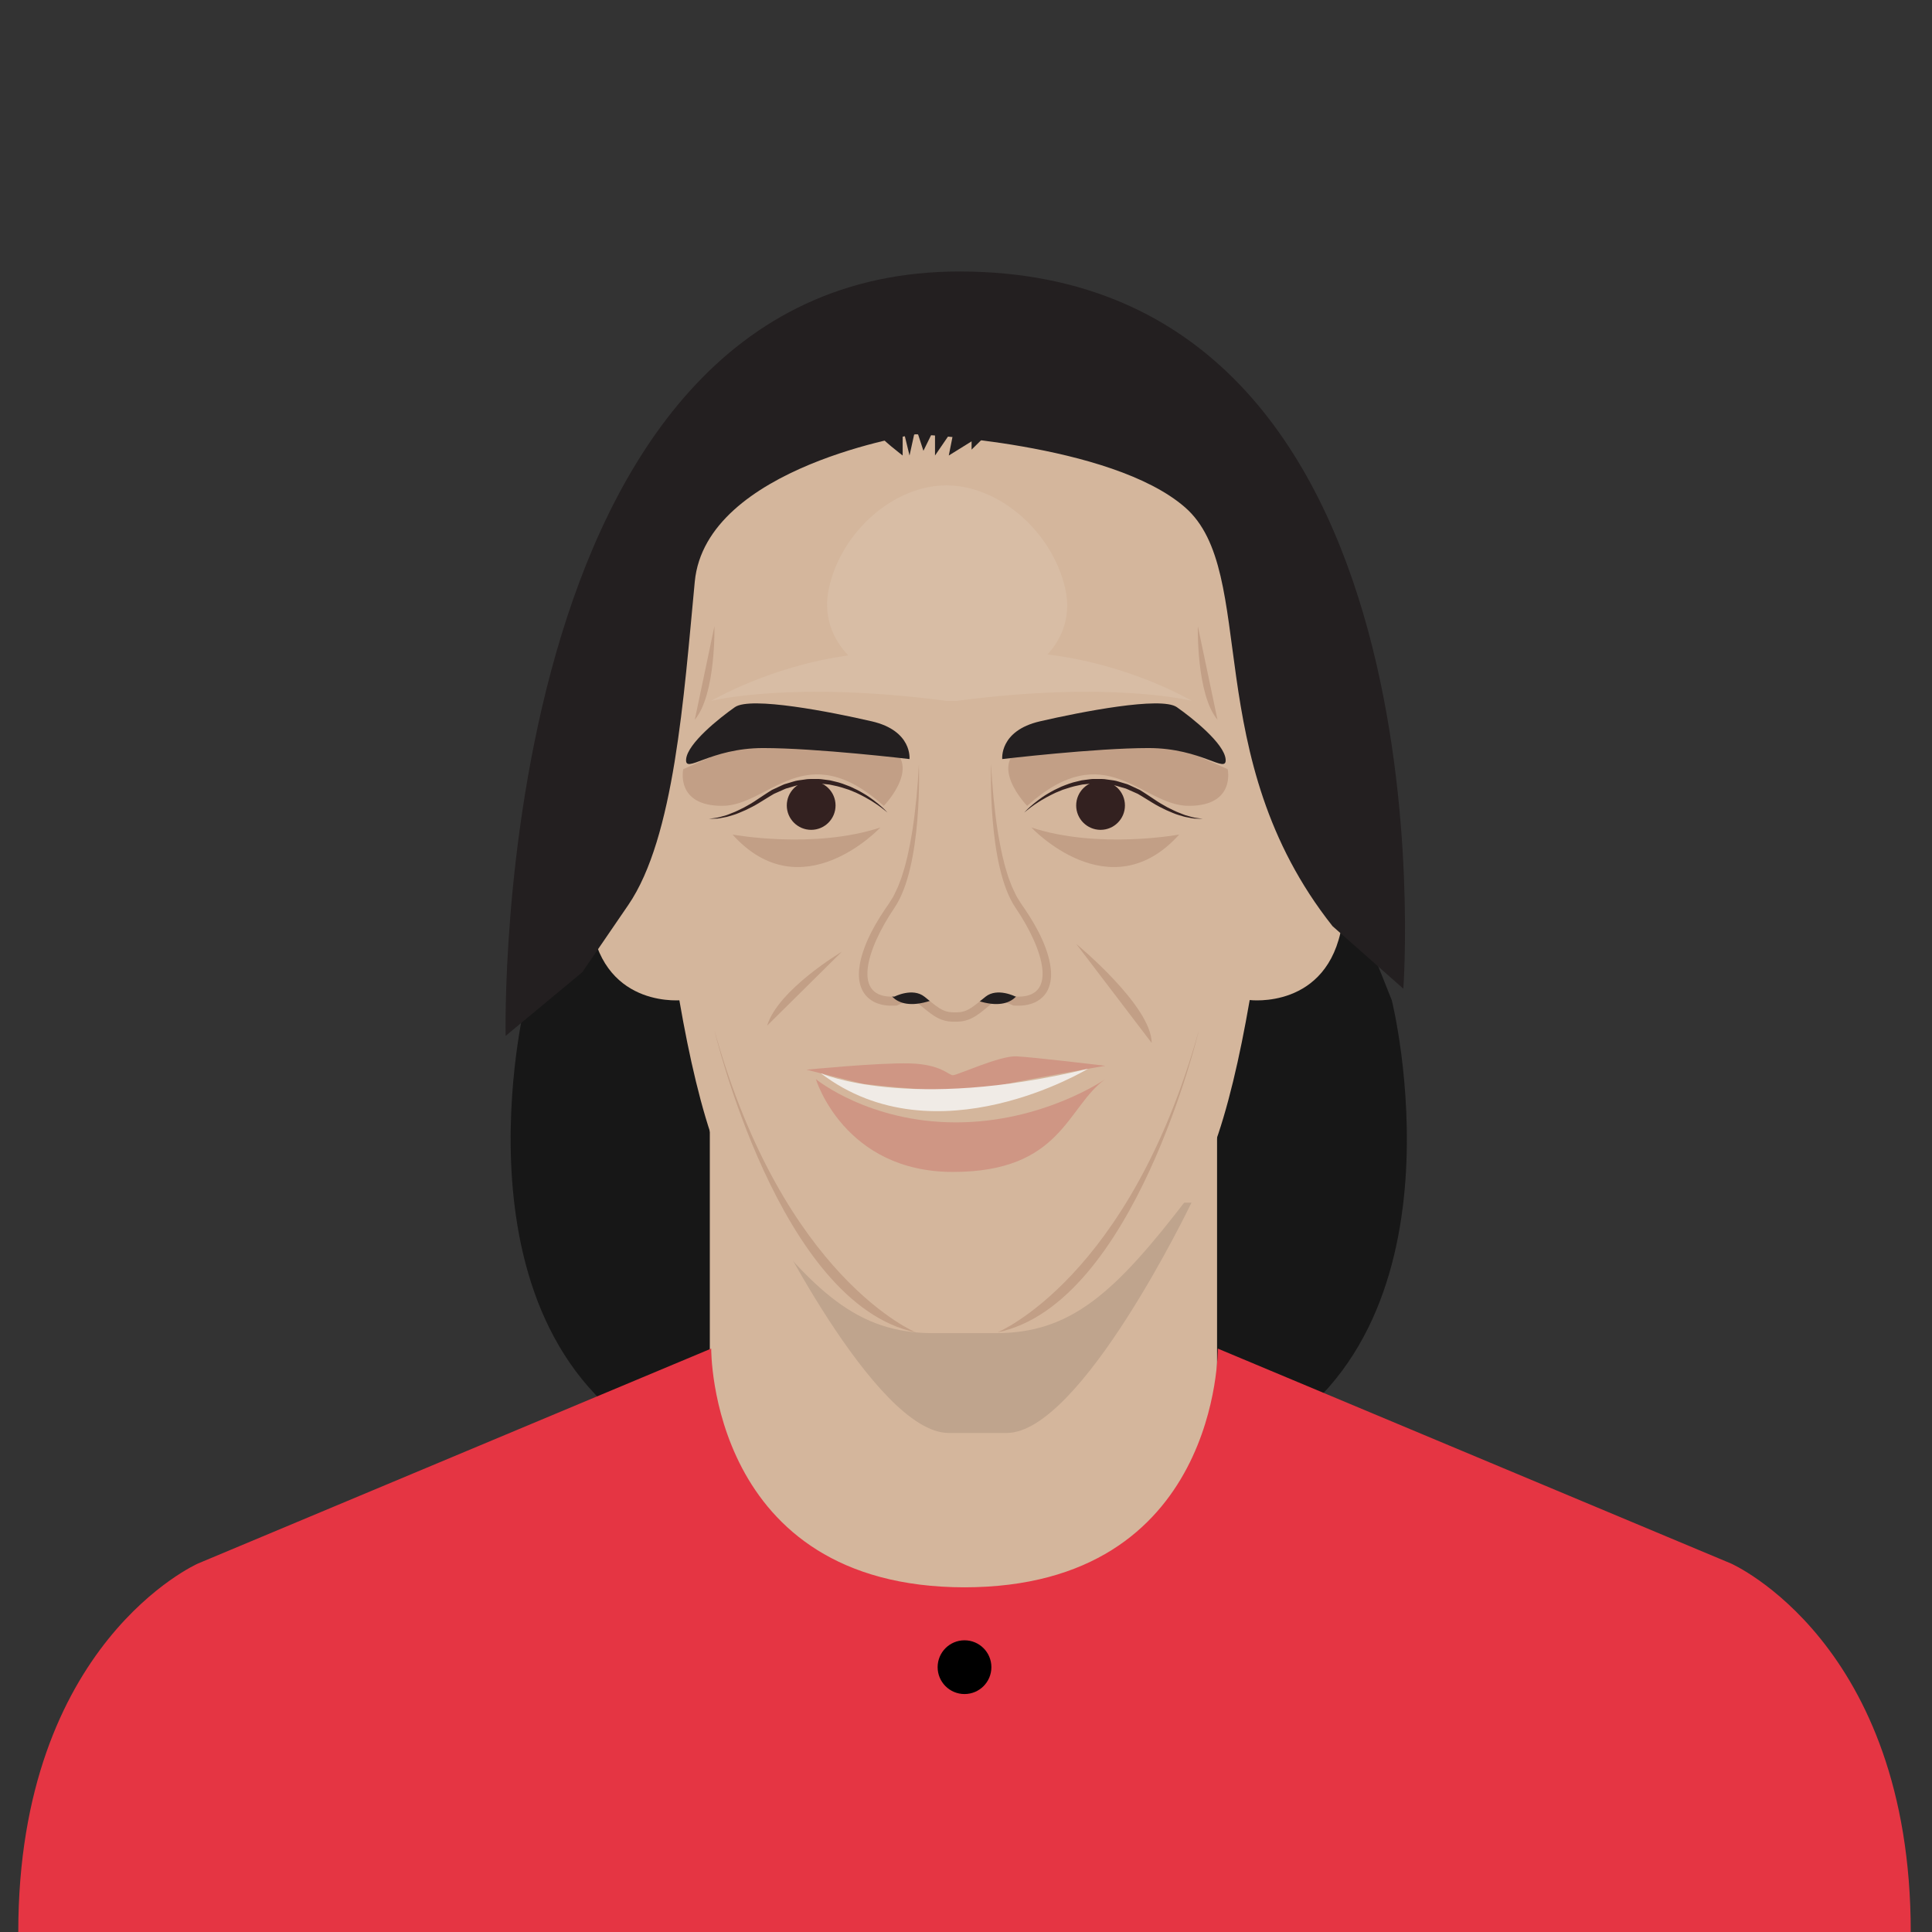 <?xml version="1.0" encoding="utf-8"?>
<!-- Generator: Adobe Illustrator 16.0.0, SVG Export Plug-In . SVG Version: 6.00 Build 0)  -->
<!DOCTYPE svg PUBLIC "-//W3C//DTD SVG 1.1//EN" "http://www.w3.org/Graphics/SVG/1.1/DTD/svg11.dtd">
<svg version="1.1" id="Layer_1" xmlns="http://www.w3.org/2000/svg" xmlns:xlink="http://www.w3.org/1999/xlink" x="0px" y="0px"
	 width="396.85px" height="396.851px" viewBox="0 0 396.85 396.851" enable-background="new 0 0 396.85 396.851"
	 xml:space="preserve">
	<rect x="0" y="0" width="396.85" height="396.851" fill="#333333" stroke="none"/>
	<defs>
	    <clipPath id="circle-clip">
	        <circle stroke="#000000" stroke-miterlimit="10" cx="200" cy="200" r="175" />
	    </clipPath>
	</defs>
<g>
	<rect width="400" height="400" class="player-bg" fill="rgba(0,0,0,0)"/>

	<path fill="#171717" d="M107.981,205.489c0,0-16.961,68.108,28.592,91.612c0,0,17.414-10.574,11.615-58.353
		c-5.799-47.777,11.889-40.509,11.889-40.509l-19.154-29.722l-15.011-8.076"/>
	<path fill="#171717" d="M285.895,205.489c0,0,16.961,68.108-28.592,91.612c0,0-17.414-10.574-11.614-58.353
		c5.799-47.777-11.889-40.509-11.889-40.509l19.153-29.722l15.012-8.076"/>
	<rect x="145.804" y="218.435" fill="#D4B69C" width="104.19" height="119.18"/>
	<path fill="#BFA48D" d="M244.74,247.035c0,0-22.67,47.309-37.949,47.309h-11.914c-15.278,0-37.938-46.604-37.938-46.604
		L244.74,247.035z"/>
	<path fill="#D4B69C" d="M256.699,205.417c0,0,16.051,2.031,18.958-15.415c2.908-17.445,0-25.685,0-25.685l-18.958-5.815
		l-9.634,46.987L256.699,205.417z"/>
	<path fill="#D4B69C" d="M140.429,205.417c0,0-16.051,2.031-18.959-15.415c-2.908-17.445,0-25.685,0-25.685l18.959-5.815
		l9.633,46.987L140.429,205.417z"/>
	<path fill="#D4B69C" d="M263.38,145.257c0,0-4.523,81.415-19.384,100.8c-14.861,19.385-23.908,27.783-39.416,27.783h-12.922
		c-15.507,0-24.554-8.398-39.415-27.783c-14.861-19.385-19.384-100.8-19.384-100.8v-33.762l49.432-36.346l51.508,9.692
		l29.581,33.923V145.257z"/>
	<path fill="#332120" d="M210.396,166.902c0,0,0.411-0.475,1.227-1.216c0.416-0.359,0.921-0.799,1.538-1.258
		c0.606-0.473,1.323-0.97,2.143-1.446c0.415-0.23,0.835-0.493,1.294-0.724c0.463-0.22,0.943-0.448,1.436-0.683
		c1.016-0.398,2.092-0.834,3.271-1.076c0.291-0.069,0.583-0.152,0.881-0.212c0.303-0.04,0.607-0.08,0.914-0.121
		c0.614-0.072,1.233-0.195,1.868-0.157c0.632,0.013,1.272-0.024,1.91,0.033c0.635,0.09,1.271,0.179,1.909,0.268
		c0.637,0.092,1.238,0.339,1.856,0.501l0.918,0.274c0.296,0.113,0.579,0.258,0.867,0.386c0.571,0.266,1.139,0.529,1.699,0.79
		c0.528,0.315,1.031,0.661,1.534,0.981c1.032,0.648,1.891,1.301,2.817,1.841c0.912,0.546,1.801,1.019,2.647,1.402
		c0.415,0.215,0.832,0.365,1.226,0.52c0.394,0.152,0.763,0.319,1.122,0.438c0.727,0.193,1.358,0.408,1.891,0.508
		c1.082,0.155,1.7,0.244,1.7,0.244s-0.628-0.021-1.729-0.058c-0.549-0.053-1.201-0.214-1.963-0.349
		c-0.735-0.216-1.591-0.425-2.462-0.801c-0.885-0.346-1.818-0.78-2.782-1.289c-0.963-0.494-1.959-1.155-2.927-1.736
		c-0.494-0.296-0.985-0.616-1.5-0.905c-0.54-0.239-1.085-0.48-1.636-0.724c-0.276-0.119-0.546-0.257-0.829-0.361l-0.875-0.25
		c-0.587-0.147-1.159-0.38-1.763-0.462l-1.803-0.269c-0.603-0.061-1.209-0.029-1.808-0.049c-0.601-0.04-1.191,0.065-1.778,0.116
		c-0.292,0.03-0.584,0.061-0.874,0.091c-0.286,0.05-0.567,0.121-0.848,0.18c-1.13,0.212-2.188,0.564-3.193,0.899
		c-0.491,0.202-0.968,0.398-1.429,0.589c-0.458,0.2-0.881,0.435-1.299,0.638c-0.422,0.196-0.795,0.442-1.167,0.647
		c-0.372,0.206-0.722,0.406-1.036,0.619c-0.646,0.399-1.181,0.789-1.624,1.109C210.869,166.488,210.396,166.902,210.396,166.902z"/>
	<circle fill="#332120" cx="226.065" cy="165.449" r="5.008"/>
	<path fill="#C29F86" d="M211.85,169.972c0,0,16.153,17.284,30.369,1.453C242.219,171.425,225.581,174.494,211.85,169.972z"/>
	<path fill="#332120" d="M182.291,166.902c0,0-0.472-0.414-1.345-1.07c-0.443-0.32-0.978-0.71-1.624-1.109
		c-0.314-0.213-0.665-0.413-1.036-0.619c-0.372-0.205-0.744-0.451-1.167-0.647c-0.417-0.203-0.841-0.438-1.299-0.639
		c-0.461-0.189-0.938-0.386-1.429-0.588c-1.005-0.335-2.062-0.688-3.192-0.899c-0.281-0.059-0.562-0.13-0.848-0.18
		c-0.29-0.03-0.581-0.061-0.874-0.091c-0.586-0.051-1.177-0.156-1.778-0.116c-0.599,0.02-1.206-0.012-1.808,0.049l-1.803,0.269
		c-0.604,0.082-1.175,0.314-1.763,0.462l-0.874,0.25c-0.283,0.104-0.553,0.242-0.829,0.361c-0.551,0.244-1.097,0.485-1.637,0.724
		c-0.515,0.289-1.006,0.609-1.5,0.905c-0.968,0.581-1.964,1.242-2.928,1.736c-0.963,0.509-1.897,0.943-2.782,1.289
		c-0.871,0.376-1.727,0.585-2.462,0.801c-0.762,0.135-1.414,0.296-1.963,0.349c-1.101,0.037-1.729,0.058-1.729,0.058
		s0.619-0.089,1.7-0.244c0.534-0.1,1.165-0.314,1.891-0.508c0.358-0.118,0.728-0.285,1.122-0.438
		c0.394-0.154,0.812-0.305,1.226-0.52c0.846-0.384,1.735-0.856,2.648-1.402c0.925-0.54,1.785-1.192,2.817-1.841
		c0.504-0.32,1.006-0.666,1.535-0.981c0.56-0.261,1.127-0.524,1.698-0.79c0.289-0.128,0.571-0.272,0.868-0.386l0.917-0.274
		c0.618-0.162,1.22-0.409,1.856-0.501c0.638-0.089,1.275-0.178,1.909-0.268c0.637-0.058,1.278-0.021,1.91-0.033
		c0.635-0.038,1.254,0.085,1.869,0.157c0.307,0.041,0.611,0.081,0.914,0.121c0.298,0.06,0.59,0.143,0.882,0.212
		c1.178,0.242,2.254,0.678,3.271,1.076c0.493,0.234,0.973,0.463,1.437,0.683c0.458,0.23,0.879,0.493,1.294,0.724
		c0.819,0.477,1.536,0.974,2.142,1.445c0.616,0.46,1.122,0.899,1.538,1.259C181.879,166.428,182.291,166.902,182.291,166.902z"/>
	<circle fill="#332120" cx="166.622" cy="165.449" r="5.008"/>
	<path fill="#C29F86" d="M180.837,169.972c0,0-16.153,17.284-30.369,1.453C150.468,171.425,167.106,174.494,180.837,169.972z"/>
	<path fill="#C29F86" d="M203.583,156.936c0.04,1.118,0.117,2.233,0.196,3.347l0.278,3.333c0.227,2.216,0.468,4.425,0.805,6.613
		c0.162,1.096,0.363,2.183,0.566,3.265c0.234,1.076,0.42,2.162,0.706,3.216c0.24,1.07,0.568,2.105,0.887,3.14
		c0.146,0.523,0.372,1.009,0.552,1.513c0.188,0.502,0.373,1.004,0.62,1.466c0.234,0.467,0.433,0.96,0.687,1.406l0.805,1.294
		c0.619,0.898,1.303,1.882,1.902,2.853c1.212,1.96,2.332,4.004,3.156,6.239c0.411,1.119,0.771,2.275,0.98,3.525
		c0.194,1.246,0.312,2.587-0.077,4.063c-0.2,0.729-0.525,1.491-1.066,2.148c-0.534,0.657-1.228,1.169-1.945,1.516
		c-1.447,0.657-2.866,0.754-4.146,0.692l-0.356-0.018l-0.392-0.186c-0.302-0.142-0.816-0.329-1.232-0.431
		c-0.438-0.111-0.87-0.173-1.264-0.181c-0.397-0.011-0.751,0.039-1.033,0.146c-0.153,0.04-0.269,0.119-0.394,0.187
		c-0.056,0.043-0.114,0.082-0.175,0.118l-0.314,0.253l-1.335,1.089l-0.728,0.568l-0.821,0.57c-0.605,0.367-1.289,0.732-2.077,0.938
		c-0.393,0.104-0.788,0.193-1.179,0.208l-0.59,0.041l-0.432,0.003l-0.214,0.001l-0.364-0.007l-0.427-0.035
		c-0.163-0.019-0.241-0.007-0.472-0.051c-0.226-0.042-0.453-0.092-0.678-0.146c-0.88-0.229-1.497-0.576-2.124-0.949l-0.821-0.571
		l-0.729-0.568l-1.332-1.086l-0.163-0.132l-0.081-0.066l-0.041-0.033l-0.01-0.009l-0.005-0.004c0.05,0.036-0.119-0.088,0.111,0.081
		l-0.022-0.016l-0.354-0.242l-0.089-0.061l-0.03-0.004c-0.018-0.003-0.034-0.008-0.05-0.014c-0.019-0.014-0.062-0.038-0.152-0.061
		c-0.281-0.107-0.634-0.158-1.032-0.146c-0.395,0.008-0.827,0.069-1.264,0.181c-0.416,0.102-0.93,0.289-1.231,0.431l-0.395,0.187
		l-0.355,0.017c-1.279,0.059-2.701-0.03-4.149-0.689c-0.717-0.348-1.412-0.86-1.946-1.518c-0.542-0.658-0.868-1.422-1.067-2.15
		c-0.389-1.478-0.271-2.819-0.077-4.065c0.209-1.25,0.57-2.406,0.981-3.526c0.825-2.235,1.94-4.281,3.154-6.24
		c0.306-0.488,0.615-0.974,0.939-1.449l0.922-1.337l0.882-1.425c0.263-0.467,0.433-0.91,0.661-1.367
		c0.232-0.432,0.421-0.937,0.608-1.439c0.181-0.504,0.406-0.988,0.552-1.512c0.32-1.034,0.647-2.069,0.889-3.139
		c0.286-1.056,0.474-2.141,0.706-3.216c0.204-1.083,0.406-2.17,0.568-3.266c0.338-2.188,0.578-4.397,0.807-6.612l0.277-3.333
		c0.079-1.113,0.148-2.229,0.2-3.347c0.231,2.228,0.359,4.468,0.399,6.711c0.015,1.122,0.042,2.246,0.013,3.371
		c-0.016,1.124-0.066,2.248-0.127,3.374c-0.132,2.251-0.328,4.509-0.73,6.754c-0.167,1.128-0.429,2.245-0.687,3.368
		c-0.113,0.562-0.316,1.115-0.472,1.674c-0.164,0.557-0.322,1.114-0.574,1.689c-0.237,0.557-0.462,1.163-0.721,1.681l-0.804,1.469
		l-0.897,1.472c-0.281,0.463-0.547,0.935-0.808,1.406c-1.046,1.889-1.936,3.855-2.611,5.826c-0.327,0.984-0.596,1.981-0.721,2.94
		c-0.125,0.95-0.129,1.895,0.094,2.576c0.218,0.7,0.551,1.035,1.126,1.304c0.606,0.241,1.472,0.351,2.412,0.29l-0.75,0.202
		c0.728-0.354,1.297-0.547,1.985-0.738c0.668-0.177,1.372-0.296,2.119-0.319c0.742-0.026,1.545,0.054,2.342,0.328
		c0.336,0.081,0.971,0.417,1.229,0.58l0.356,0.237l0.202,0.152l0.085,0.067l0.171,0.136l1.336,1.065l0.628,0.48l0.589,0.401
		c0.354,0.208,0.758,0.402,0.989,0.448c-0.029,0.067,1.046,0.142,1.24,0.114l0.426,0.002l0.265-0.022
		c0.184,0.007,0.344-0.042,0.505-0.079c0.323-0.07,0.661-0.248,1.036-0.461l0.59-0.402l0.628-0.479l1.334-1.063l0.355-0.28
		l0.535-0.361c0.366-0.214,0.76-0.415,1.155-0.533c0.796-0.274,1.599-0.354,2.342-0.328c0.747,0.023,1.45,0.143,2.118,0.319
		c0.688,0.19,1.257,0.385,1.985,0.738l-0.748-0.202c0.939,0.059,1.807-0.044,2.414-0.287c0.577-0.27,0.911-0.605,1.129-1.308
		c0.223-0.683,0.219-1.627,0.093-2.578c-0.125-0.959-0.395-1.956-0.722-2.941c-0.676-1.971-1.561-3.939-2.61-5.826
		c-0.523-0.958-1.07-1.84-1.666-2.812l-0.88-1.601c-0.267-0.539-0.463-1.094-0.694-1.641c-0.238-0.547-0.399-1.105-0.563-1.664
		c-0.156-0.559-0.358-1.109-0.473-1.673c-0.258-1.123-0.52-2.24-0.687-3.368c-0.403-2.245-0.598-4.503-0.731-6.753
		C203.046,165.89,203.145,161.393,203.583,156.936z"/>
	<path fill="#CF9684" d="M165.652,219.726c0,0,14.726-1.455,21.173-1.293c6.447,0.162,8,2.423,8.92,2.423
		c0.92,0,9.643-4.039,13.035-3.877c3.392,0.162,18.254,1.936,18.254,1.936s-15.832,2.75-20.193,3.719
		c-4.361,0.97-8.078,2.424-29.562,0L165.652,219.726z"/>
	<path fill="#CF9684" d="M167.589,221.664c0,0,5.754,19.061,28.158,19.061c22.403,0,23.373-13.406,31.289-19.061
		c0,0-12.759,8.884-30.691,8.884S167.589,221.664,167.589,221.664z"/>
	<path fill="#C29F86" d="M172.919,195.495c0,0-13.085,7.753-15.346,15.184"/>
	<path fill="#C29F86" d="M221.057,193.879c0,0,15.507,12.762,15.507,20.354"/>
	<path fill="#C29F86" d="M146.75,211.648c0,0,13.246,56.214,41.354,62.027C188.104,273.676,160.966,262.531,146.75,211.648z"/>
	<path fill="#C29F86" d="M246.258,211.648c0,0-13.247,56.214-41.354,62.027C204.904,273.676,232.042,262.531,246.258,211.648z"/>
	<path fill="#C29F86" d="M146.75,128.617c0,0,0.323,14.053-4.039,19.223"/>
	<path fill="#C29F86" d="M246.045,128.617c0,0-0.323,14.053,4.039,19.223"/>
	<path fill="#231F20" d="M197.312,55.765c-97.002-0.231-93.45,157.015-93.45,157.015l15.75-13.085c0,0,0,0,9.45-13.812
		c9.45-13.812,11.388-42.646,13.65-66.392s45.392-30.288,45.392-30.288s40.061,1.696,55.327,15.022
		c15.265,13.327,2.665,51.127,30.288,86.019l14.539,12.843C288.257,203.087,299.242,56.007,197.312,55.765z"/>
	<path fill="#F0EBE6" d="M168.617,220.467c0,0,18.025,7.931,54.859-0.929C223.476,219.538,192.26,238.493,168.617,220.467z"/>
	<path fill="#C29F86" d="M210.986,165.529c0,0-8.723-8.965,0-12.6c8.723-3.635,24.715-2.181,24.715-2.181l16.477,7.246
		c0,0,1.696,7.534-7.996,7.534C234.49,165.529,227.221,150.991,210.986,165.529z"/>
	<path fill="#C29F86" d="M181.539,165.529c0,0,8.723-8.965,0-12.6c-8.723-3.635-24.715-2.181-24.715-2.181l-16.477,7.246
		c0,0-1.696,7.534,7.996,7.534S165.304,150.991,181.539,165.529z"/>
	<path fill="#231F20" d="M205.873,155.918c0,0-0.646-5.814,7.754-7.753c8.399-1.938,24.876-5.169,28.107-2.908
		c3.231,2.262,9.692,7.431,10.016,10.661c0.322,3.23-4.846-2.261-15.832-2.261S205.873,155.918,205.873,155.918z"/>
	<path fill="#231F20" d="M182.291,203.087c0,0,1.533,6.016,11.467,1.433s-5.654-4.583-5.654-4.583L182.291,203.087z"/>
	<path fill="#231F20" d="M209.668,203.087c0,0-1.532,6.016-11.467,1.433s5.653-4.583,5.653-4.583L209.668,203.087z"/>
	<path fill="#D4B69C" d="M203.583,156.936c0,0-0.809,20.951,5.007,29.514c5.815,8.562,8.886,18.738,0,18.254
		c0,0-3.715-1.904-6.138,0.018c-2.423,1.921-3.654,3.213-5.865,3.213h-0.839c-2.212,0-3.443-1.292-5.866-3.213
		c-2.423-1.922-6.139-0.018-6.139-0.018c-8.885,0.484-5.815-9.692,0-18.254c5.815-8.562,5.008-29.514,5.008-29.514"/>
	<path fill="#231F20" d="M202.28,89.688l-2.707,2.665v-1.696l-4.683,2.908l1.156-5.815l-3.985,5.815v-5.815l-2.382,4.847
		l-1.576-4.847l-0.609,2.772l-0.669,3.043l-1.41-5.815v5.815c0,0-4.742-3.635-4.579-4.119c0,0,3.07-12.462,14.053-11.925
		C205.873,78.057,202.28,89.688,202.28,89.688z"/>
	<path fill="#D8BDA5" d="M215.156,134.441c3.375-3.676,4.831-8.409,3.646-13.578c-2.68-11.687-13.603-21.161-24.398-21.161
		s-21.604,9.475-24.143,21.161c-1.143,5.259,0.448,10.065,3.993,13.767c-16.268,2.253-28.15,9.334-28.15,9.334s16.477-4.199,48.3,0
		h2.099c31.823-4.199,48.299,0,48.299,0S232.186,136.449,215.156,134.441z"/>
	<path fill="#E53543" d="M198.03,326.049c52.613,0,52.119-49.037,52.119-49.037l105.407,44.142c0,0,36.928,16.228,36.928,75.697
		H3.755c0-59.47,36.928-75.697,36.928-75.697l105.406-44.142c0,0-0.494,49.037,52.119,49.037"/>
	<circle cx="198.119" cy="342.452" r="5.521"/>
	<path fill="#231F20" d="M186.814,155.918c0,0,0.646-5.814-7.753-7.753c-8.4-1.938-24.877-5.169-28.108-2.908
		c-3.231,2.262-9.692,7.431-10.015,10.661s4.846-2.261,15.831-2.261C167.753,153.657,186.814,155.918,186.814,155.918z"/>
</g>
</svg>
